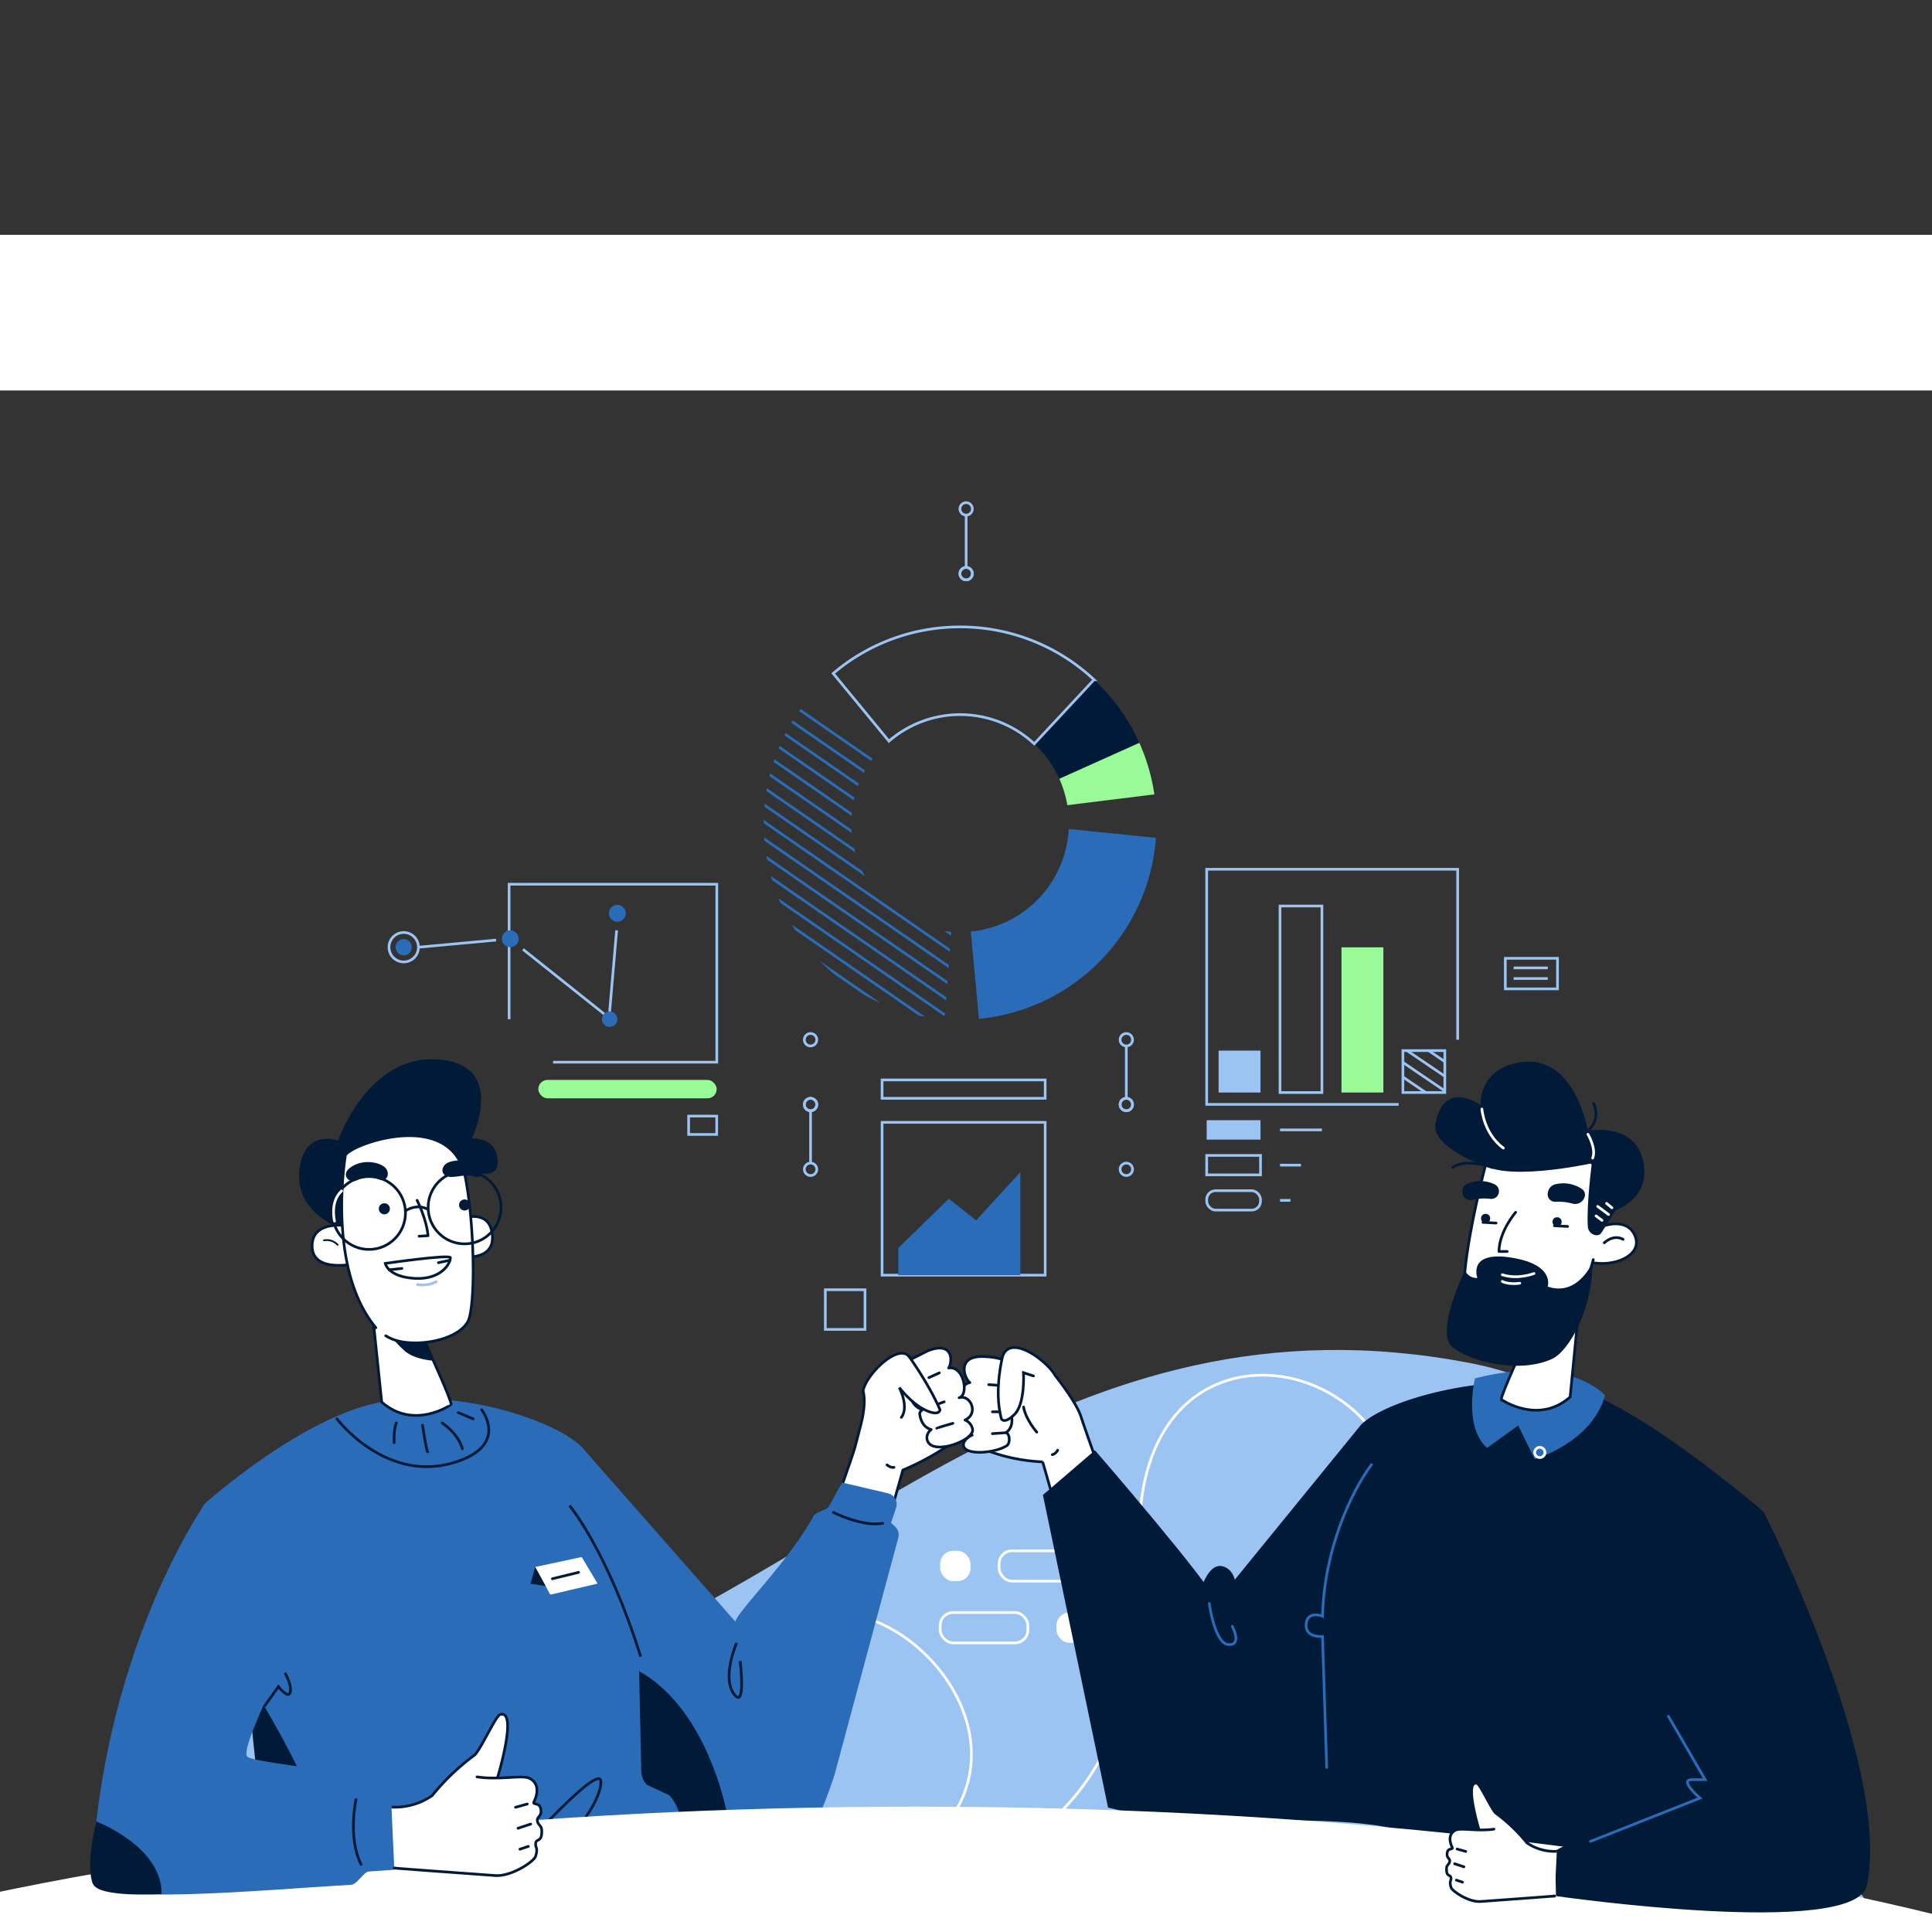 <svg xmlns="http://www.w3.org/2000/svg" xmlns:xlink="http://www.w3.org/1999/xlink" viewBox="0 0 1080 1080"><rect x="0" y="0" width="1080" height="1080" fill="#333333" stroke="none"/><defs><style>.cls-1,.cls-11,.cls-12,.cls-14,.cls-17,.cls-18,.cls-19,.cls-20,.cls-22,.cls-3,.cls-5{fill:none;}.cls-2{fill:#9bc4f2;}.cls-14,.cls-19,.cls-3{stroke:#fff;}.cls-11,.cls-12,.cls-13,.cls-14,.cls-15,.cls-16,.cls-20,.cls-22,.cls-3,.cls-5,.cls-9{stroke-miterlimit:10;}.cls-10,.cls-11,.cls-12,.cls-13,.cls-14,.cls-16,.cls-18,.cls-19,.cls-20,.cls-22,.cls-3,.cls-5,.cls-9{stroke-width:1.5px;}.cls-10,.cls-13,.cls-16,.cls-4,.cls-9{fill:#fff;}.cls-16,.cls-5{stroke:#9bc4f2;}.cls-6{fill:#98fb98;}.cls-7{fill:#2a6cb8;}.cls-15,.cls-8{fill:#011a37;}.cls-10,.cls-11,.cls-12,.cls-13,.cls-15,.cls-17,.cls-18,.cls-9{stroke:#011a37;}.cls-10,.cls-12,.cls-14,.cls-16,.cls-17,.cls-18,.cls-19,.cls-20,.cls-9{stroke-linecap:round;}.cls-10,.cls-17,.cls-18,.cls-19{stroke-linejoin:round;}.cls-20,.cls-22{stroke:#2a6cb8;}.cls-21{clip-path:url(#clip-path);}</style><clipPath id="clip-path"><path class="cls-1" d="M531.83,520.85a60.78,60.78,0,0,1-43.84-97L448.43,395a109.79,109.79,0,0,0,79.66,174.77Z"/></clipPath></defs><g id="Слой_10" data-name="Слой 10"><path class="cls-2" d="M130.2,1092.27S48.29,963.93,114.41,918.36c62.4-43,103,50.48,181,23.43,174.59-60.53,299.3-223.18,525.82-179.94,169.89,32.42,164.82,267.38,247.79,329.1,27.66,20.58,46.82,189.72,5.68,188.76C748.79,1272.13,130.2,1092.27,130.2,1092.27Z"/><path class="cls-3" d="M498.48,1048.33S644.59,1060.64,637,865.49c-6-156.11,184.24-103.64,138.66,18.33"/><path class="cls-3" d="M316.84,1144.64s59.43-61.83,91.89-187.26,181.83-11.49,119.07,64"/><rect class="cls-3" x="525.56" y="901.4" width="49.05" height="16.97" rx="7.26"/><rect class="cls-4" x="590.58" y="901.4" width="16.97" height="16.97" rx="7.26" transform="translate(1198.13 1819.76) rotate(-180)"/><rect class="cls-3" x="558.5" y="866.91" width="49.05" height="16.97" rx="7.26" transform="translate(1166.04 1750.78) rotate(-180)"/><rect class="cls-4" x="525.56" y="866.91" width="16.97" height="16.97" rx="7.26"/></g><g id="Слой_12" data-name="Слой 12"><rect class="cls-2" x="681.2" y="587.3" width="23.43" height="23.43"/><rect class="cls-5" x="715.54" y="506.47" width="23.43" height="104.27"/><rect class="cls-6" x="749.89" y="529.56" width="23.43" height="81.17"/><rect class="cls-5" x="784.23" y="587.3" width="23.43" height="23.43"/><polyline class="cls-5" points="781.86 617.36 674.55 617.36 674.55 485.92 814.84 485.92 814.84 581.22"/><rect class="cls-5" x="841.48" y="535.69" width="29.17" height="17.09"/><rect class="cls-5" x="493.08" y="627.4" width="91.17" height="85.42"/><rect class="cls-2" x="674.55" y="626.19" width="30.09" height="10.87"/><rect class="cls-5" x="674.55" y="645.89" width="30.09" height="10.87"/><rect class="cls-5" x="674.55" y="665.59" width="30.09" height="10.87" rx="4.97"/><line class="cls-5" x1="715.54" y1="631.62" x2="738.98" y2="631.62"/><line class="cls-5" x1="715.54" y1="651.32" x2="727.26" y2="651.32"/><line class="cls-5" x1="715.54" y1="671.02" x2="721.4" y2="671.02"/><line class="cls-5" x1="784.23" y1="602.07" x2="796.97" y2="610.73"/><line class="cls-5" x1="784.23" y1="593.89" x2="807.66" y2="609.81"/><line class="cls-5" x1="786.57" y1="587.3" x2="807.66" y2="601.63"/><line class="cls-5" x1="798.62" y1="587.3" x2="807.66" y2="593.45"/><polyline class="cls-5" points="284.59 569.74 284.59 494.29 400.7 494.29 400.7 593.76 309.15 593.76"/><polygon class="cls-7" points="570.38 655.25 545.65 682.19 530.41 670.11 502.15 697.65 502.15 712.82 570.38 712.82 570.38 655.25"/><rect class="cls-5" x="493.08" y="603.69" width="91.17" height="10.27"/><rect class="cls-6" x="300.92" y="603.69" width="99.71" height="10.27" rx="5.13"/><rect class="cls-5" x="384.95" y="623.9" width="15.69" height="10.27"/><circle class="cls-5" cx="629.62" cy="581.22" r="3.48"/><circle class="cls-5" cx="629.62" cy="617.44" r="3.48"/><circle class="cls-5" cx="629.62" cy="617.44" r="3.48"/><circle class="cls-5" cx="629.62" cy="653.65" r="3.48"/><line class="cls-5" x1="629.62" y1="584.7" x2="629.62" y2="613.96"/><circle class="cls-5" cx="453.11" cy="653.65" r="3.48"/><circle class="cls-5" cx="453.11" cy="617.44" r="3.48"/><circle class="cls-5" cx="453.11" cy="617.44" r="3.48"/><circle class="cls-5" cx="453.11" cy="581.22" r="3.48"/><line class="cls-5" x1="453.11" y1="650.17" x2="453.11" y2="620.92"/><circle class="cls-7" cx="285.24" cy="524.78" r="4.72"/><circle class="cls-7" cx="345.11" cy="510.54" r="4.72"/><circle class="cls-7" cx="340.8" cy="569.74" r="4.31"/><line class="cls-5" x1="277.32" y1="525.51" x2="233.9" y2="529.5"/><circle class="cls-7" cx="225.68" cy="529.5" r="4.55"/><circle class="cls-5" cx="225.68" cy="529.5" r="8.23"/><line class="cls-5" x1="337.67" y1="566.79" x2="292.34" y2="530.66"/><line class="cls-5" x1="344.7" y1="520.06" x2="340.8" y2="565.44"/><circle class="cls-5" cx="540.08" cy="284.47" r="3.48"/><circle class="cls-5" cx="540.08" cy="320.68" r="3.48"/><circle class="cls-5" cx="540.08" cy="320.68" r="3.48"/><line class="cls-5" x1="540.08" y1="287.95" x2="540.08" y2="317.2"/><line class="cls-5" x1="846.13" y1="541.06" x2="865.23" y2="541.06"/><line class="cls-5" x1="846.13" y1="547" x2="865.23" y2="547"/></g><g id="Слой_14" data-name="Слой 14"><path class="cls-8" d="M611.57,379.93l-33.42,35.85a61,61,0,0,1,14,19.57l44.73-20.08A110.24,110.24,0,0,0,611.57,379.93Z"/><path class="cls-5" d="M536.7,350.45a109.34,109.34,0,0,0-70.93,26l31.16,37.85a60.76,60.76,0,0,1,81.22,1.5l33.42-35.85A109.44,109.44,0,0,0,536.7,350.45Z"/><path class="cls-6" d="M645.29,444.07a108.86,108.86,0,0,0-8.39-28.8l-44.73,20.08a60.25,60.25,0,0,1,4.47,14.76Z"/><path class="cls-7" d="M597.42,463.4a60.81,60.81,0,0,1-54.75,57.36l4.58,48.79a109.8,109.8,0,0,0,98.93-101.2Z"/></g><g id="Слой_11" data-name="Слой 11"><path class="cls-9" d="M547.94,784.78c-.79-10,1.18-21.88,11.79-23.69,2.69-18.12,26-.06,30.09,7.8,0,0,11.82,14.74,14.45,23,2.4,7.54,13.57,38.62,13.57,38.62L593,852.58l-10.14-35.39A100.31,100.31,0,0,1,552.15,811C546.64,812.35,548.37,790.12,547.94,784.78Z"/><path class="cls-10" d="M549.58,758.33c-15.47-.4-10.16,12.75-7.41,14.55-8.17,1.51-5.46,17.48.15,17-6.49.39-7.12,11.8,1.15,12.38-2.4.85-5.21,3.48-4.86,5.83.83,5.73,17.93,4.22,24.26,0,1.89-1.26,1.74-6.59-.51-7.23,2.65-1.92,4-5.08,3-10-.17-.77-1-1.35-2.28-1.76,4.21-2.56,4.82-9.51,2.52-12.06a11.54,11.54,0,0,0,2.73-8.44C567.49,763.68,563.71,758.69,549.58,758.33Z"/><path class="cls-9" d="M560.55,757.9s-5.11,18.87-.82,35.11c0,0,1.38,3.59,7.41-2.38s5-23.27,5-23.27l5.58,1.8"/><path class="cls-9" d="M557.94,774.39s.92.1-5.25-.38"/><path class="cls-9" d="M591.26,810.65s-1.17,2.25-3.06,2.52"/><path class="cls-9" d="M579.57,800.58s-6.2-7-7.39-14.05"/><line class="cls-9" x1="558.89" y1="789.21" x2="554.76" y2="789.21"/><path class="cls-10" d="M562.36,800.89c-.21,0-7.61.53-7.61.53"/></g><g id="Слой_16" data-name="Слой 16"><path class="cls-9" d="M528.87,778.34c-2.76-10-8.9-20.89-19.87-18.89-5.61-10.38-25.3,9.14-26.53,18.25,0,0,2.12,5.42-1.19,18.45-.77,3-3.3,12.75-3.3,12.75-2.33,7.86-12.62,36.31-12.62,36.31l31.57,4.17,7.78-27.61A146.17,146.17,0,0,0,534,805.32C539.9,804.74,530.35,783.7,528.87,778.34Z"/><path class="cls-10" d="M509,777.1c-1.34,3.29,1.72,9.85,6.73,10.85-1.11.85-1.71,1.71-1.6,2.51.72,5.15,3.16,7.75,6.41,8.68-2,1.43-3.47,4.75-1.38,7.5,4.77,6.27,25.72-1.87,24.5-7.74a6.82,6.82,0,0,0-4.23-5.09c7.86-3.5,3.2-14.38-3.26-12.46,5.62-1.55,2.61-18.07-5.89-16.63,2.05-2.74,3.26-15.46-11.67-9.59l-9.36,4.74"/><path class="cls-9" d="M507.94,758s10.9,14.84,17.53,30c0,0-.08,4-8.06.31s-14.69-12.64-14.69-12.64,5.62,10.71,1.13,16.68"/><path class="cls-9" d="M519.24,770.11l5.84-2.65"/><path class="cls-9" d="M495.86,818.88s1.93,1.77,3.87,1.37"/><line class="cls-9" x1="524.96" y1="784.65" x2="527.81" y2="783.62"/><path class="cls-10" d="M523.66,798.38c.13-.18,9-2.74,9-2.74"/></g><g id="Слой_17" data-name="Слой 17"><path class="cls-7" d="M279.4,946.13c2.34-2.34,45.36-137.74,45.36-137.74l86.3,98.11c1.47-6.15,29.78-33.45,43.89-59.34.89-1.62,7.49-3.36,8.29-4.82,4.49-8.22,7.46-13.6,7.46-13.6l25.61,6a6.37,6.37,0,0,1,4.58,8.25l-2.81,8.32,2.21,2a6.37,6.37,0,0,1,1.85,6.35l-35.7,132.69c-14.7,44.29-23.75,49.52-58.89,60.49l-42.85,7.78S277.06,948.46,279.4,946.13Z"/><path class="cls-8" d="M407.55,1019.56s-12.77-85.16-73.72-93.11-25.61,90.48-25.61,90.48Z"/><path class="cls-11" d="M411.82,918.36s-8.44,19-1.59,28.53,3.53-18.33,3.53-18.33"/><path class="cls-11" d="M465.36,845.21s17,8.76,28.66,6.18"/></g><g id="Слой_1" data-name="Слой 1"><path class="cls-7" d="M356.78,913.08l1.74,77.84a11.74,11.74,0,0,0,3,6.75l12.62,5.9a24.24,24.24,0,0,1,6.24,18.57l-1,10.45a11.73,11.73,0,0,0,3.08,9l14.14,15.19a10.54,10.54,0,0,1,.86,1,16.86,16.86,0,0,1,2.8,13.58h0a11.66,11.66,0,0,1-10.58,9.1c-13.6,1-40.71,3.67-62.72,11.11-43.75,14.79-96.75,37.55-116.46,46.18a11.68,11.68,0,0,1-13.54-3.09l-4-4.63a13.46,13.46,0,0,1-3.08-10.44c3.18-25.7-56.75-212.42-77.55-267.13a11.65,11.65,0,0,1,3.32-13c16.09-13.76,60.21-49,97.68-55.72,41.74-7.53,94.94,9.35,111.38,24.61l31.55,102.37A11.51,11.51,0,0,1,356.78,913.08Z"/><path class="cls-11" d="M279.35,1047.48s56.09-64,56.53-51.6S315.57,1031,315.57,1031"/><path class="cls-12" d="M188.3,793.11s28.27,37.6,67.91,23.69c28.05-9.85,13-28.79,13-28.79"/><path class="cls-8" d="M138.63,939s60.82,91.73,60.49,161.18c-.11,24.21-27,11.7-36.61-14.54C144.62,1036.64,138.63,939,138.63,939Z"/><path class="cls-12" d="M247.14,795.45S256,801,258.49,809.89"/><path class="cls-12" d="M236.2,796.68s2.27,15.28,2.89,14.87"/><line class="cls-12" x1="256.16" y1="789.67" x2="264.51" y2="793.17"/><path class="cls-12" d="M220.32,806.44s-.34-7.73,1.25-11"/></g><g id="Слой_2" data-name="Слой 2"><path class="cls-8" d="M191.42,687.06s-26.52-8.44-24.11-32.55S189,637.63,189,637.63s18.07-53,61.49-44.62c31.35,6,13.27,43.41,13.27,43.41s14.46-1.21,14.46,13.26-25.32,0-25.32,0Z"/><path class="cls-13" d="M213.38,783.78l-4.21-40.53s-2.54-5.16,8.15-8.28c13.26-3.87,22.11,19.38,22.11,19.38s13.18,28.82,12.75,30.82C252.18,785.17,231.51,799.71,213.38,783.78Z"/><path class="cls-8" d="M219.31,747.93s-7.3-11.34,3.83-11.24c13.82.11,18.92,23.92,18.92,23.92s-9.51-.47-15.33-5A63.26,63.26,0,0,1,219.31,747.93Z"/><path class="cls-13" d="M199.16,685.88s-24.58-5.83-24.69,10.48S200.33,706,200.33,706Z"/><path class="cls-13" d="M254.86,682.16s18.55-8.34,20.33,7.85S256,702.26,256,702.26Z"/><path class="cls-9" d="M210.12,742.21c-27.88-33.43-17-96.53-17-96.53,3.79-6.46,59.45-26.25,67,12.44,5.49,28.22,5.64,73.22,1.36,80.75-6,10.54-28.15,14.12-40.25,10.37a24.19,24.19,0,0,1-5.57-2.52"/><path class="cls-13" d="M215.37,706.26s1.43,7.54,16.53,8.37c14.31.79,19.85-7.93,19.88-11.56C251.8,701,215.37,706.26,215.37,706.26Z"/><path class="cls-10" d="M233.16,671s5.3,10.42,6.11,19.76l-5,.29"/><circle class="cls-11" cx="206.28" cy="678.06" r="20.38"/><path class="cls-14" d="M187,682.61s-2.7-10.79,3.95-16.88"/><circle class="cls-11" cx="259.71" cy="674.95" r="20.38"/><line class="cls-9" x1="217.57" y1="709.82" x2="224.66" y2="709.07"/><path class="cls-9" d="M251.53,704.47s-6.47,1.38-6.47,1.38"/><path class="cls-15" d="M195,658.93a3.8,3.8,0,0,0,4.11.45,16.14,16.14,0,0,1,13.21-.47c3.94,1.67,5.89-4.23,1.35-6.84s-12.3-3-17.74,1.17C192.76,655.63,193.86,658,195,658.93Z"/><path class="cls-15" d="M265.32,657.25c3.56,1.51,6.14-3.47,2.35-5.86-4.49-2.83-16-3.11-18.74.18-2.33,2.82-.75,5.54,2.52,5.83C255.21,657.73,261.17,655.49,265.32,657.25Z"/><path class="cls-11" d="M226.63,676.88s6.25-4.45,12.74-.75"/><circle class="cls-15" cx="214.85" cy="675.73" r="2.6"/><circle class="cls-15" cx="259.71" cy="673.59" r="2.6"/><path class="cls-16" d="M233.39,718.1s5.66,1.06,10.39-1.63"/><path class="cls-17" d="M188.73,695.86a8.21,8.21,0,0,0-7.62-2.49"/></g><g id="Слой_9" data-name="Слой 9"><path class="cls-8" d="M735.67,908l-7.77,80.43-13,14.24a12.47,12.47,0,0,0-3.2,9.54l1.9,20.61-18,19.34a16.72,16.72,0,0,0-3.18,14l1.91,8.55s40.31,1.19,70.77,11.49c54.43,18.39,123.28,49.23,123.28,49.23l9.55-11.1a13.28,13.28,0,0,0,3.05-10.36c-3.31-26.82,98-232.12,84.89-268.84,0,0-69.58-60.05-106.45-69.19-40.81-10.13-101.81,4.82-118.1,20Z"/><path class="cls-7" d="M824.5,770.52s-6.6,27,6.78,38.88l17.42-12.54,9.18,18.81S890,806.42,897.23,780C897.23,780,877.7,756.88,824.5,770.52Z"/><path class="cls-13" d="M877.72,780.94l5-51.3s2.52-5.11-8.07-8.2c-13.16-3.84-22.78,30.32-22.78,30.32s-13.06,28.57-12.63,30.56C839.26,782.32,859.75,796.73,877.72,780.94Z"/><path class="cls-8" d="M892.67,679.74s29.72-4,26.27-28.56-31.28-19-31.28-19-7.13-42.85-37.4-38.41c-24.12,3.54-22.61,23.94-22.61,23.94s-20.11-14.7-25.17,10C799.64,641.58,830.7,652,830.7,652Z"/><path class="cls-13" d="M914.08,691.07c4.94,12.72-18.23,19.61-31,12.12S907,672.76,914.08,691.07Z"/><path class="cls-9" d="M890.65,704.14c-3.9,14.45-9.45,27.3-14.7,31.9l-6,4.3a65.52,65.52,0,0,1-8.23,4.5c-14.55,6.71-35.24.61-41-8.89-9.27-15.2,10.7-88.44,10.7-88.44,9.44-11,55.32-10,62.44,8.31,2.62,6.75,2.47,18,.65,30.11"/><path class="cls-18" d="M890.89,616.9s4.47,8.17-3.23,15.28"/><path class="cls-10" d="M847.25,677.69s-9.19,10.56-9.31,21.88l4.6,0"/><circle class="cls-15" cx="870.42" cy="683" r="2.05"/><path class="cls-8" d="M879.14,672.86a29.88,29.88,0,0,0-9.37-1.07,4.15,4.15,0,0,1-4.56-4.79l.12-.72a5.52,5.52,0,0,1,4.35-4.3,18.65,18.65,0,0,1,14.67,2.69,4,4,0,0,1,1.54,4.22h0A5.59,5.59,0,0,1,879.14,672.86Z"/><path class="cls-8" d="M833.1,670.17a28.84,28.84,0,0,0-10.29.6,4.26,4.26,0,0,1-5.19-3.6l-.09-.63a4.32,4.32,0,0,1,2.44-4.61,18.16,18.16,0,0,1,15.5.11,4.29,4.29,0,0,1,2.46,3.58h0A4.29,4.29,0,0,1,833.1,670.17Z"/><path class="cls-8" d="M887.6,685.61c-.78-12.45,2.24-35.33,2.24-35.33s-53.36,11.82-63.71-1.82,47.48-17.28,47.48-17.28l38.48,30.09s-10.94,19-17,28C893.32,691.93,887.88,690.16,887.6,685.61Z"/><line class="cls-19" x1="901.08" y1="675.17" x2="898.07" y2="672.69"/><line class="cls-19" x1="899.19" y1="678.92" x2="893.11" y2="674.39"/><line class="cls-19" x1="895.53" y1="682.19" x2="892.2" y2="679.7"/><path class="cls-18" d="M907.32,692.83s-4.66-3.24-10.54,1.9"/><path class="cls-8" d="M865.15,719.21s4.27-11.86-19.06-16c-26.2-4.62-20.22,11.17-20.22,11.17s-4.4.62-7-4.17c0,0-16.9,34.7-7,42.79,10.38,8.49,37.65,14.87,55.64,6.69,9.93-4.52,22.92-28.77,22.63-53.94C890.19,705.78,882,725,865.15,719.21Z"/><path class="cls-14" d="M857.5,711.89s-9,3.59-17.73.69"/><path class="cls-19" d="M887.66,634.07s4.78,7.92,2.65,13.32"/><path class="cls-19" d="M828.38,619.94s1,13.77,12,21.86"/><path class="cls-18" d="M834.22,652.63s-14.28-5.46-22.16-.06"/><line class="cls-10" x1="876.29" y1="685.59" x2="868.92" y2="685.21"/><circle class="cls-15" cx="830.47" cy="681.1" r="2.05"/><line class="cls-10" x1="836.34" y1="683.7" x2="828.98" y2="683.32"/><path class="cls-14" d="M849.57,717.31s-5.83,1-9.8-1"/><path class="cls-8" d="M820.52,920.76c-2.39-2.39-59.21-124.91-59.21-124.91L680,895.65c-2.14-8.91-67.9-84.93-67.9-84.93L583,835.7l36.42,174.76,113.81,27.46S822.91,923.15,820.52,920.76Z"/><path class="cls-8" d="M665.81,915.63c0-2.34,4.68-45.57,18.7-39.73s1.17,38.56,0,39.73S665.81,915.63,665.81,915.63Z"/><path class="cls-20" d="M741.62,988l-2.34-73.19s-9.83.85-9.15-6.94,9.15-4.42,9.15-4.42c1-37.12,15.74-69,27.37-84.7"/><path class="cls-20" d="M676,896.32s2.94,22.53,10.74,23,2.14-10.16,2.14-10.16"/></g><g id="Слой_4" data-name="Слой 4"><path class="cls-2" d="M815.2,1056.83c0,6,62.89,10.93,104.44,10.93s118.32-4.89,118.32-10.93-76.76-10.93-118.32-10.93S815.2,1050.79,815.2,1056.83Z"/><ellipse class="cls-2" cx="175.72" cy="1046.86" rx="101.44" ry="11.92"/><ellipse class="cls-2" cx="720.81" cy="1024.88" rx="61.72" ry="7.26"/><path class="cls-13" d="M881.06,1037.82s-37.91-9.27-63.4-9c-10,.1-12-.39-17.64,2.15-6.91,3.1-44.08,12.8-42.9,18.8,2.29,11.71,55.07,10.81,55.07,10.81,17.74,6.59,45.61-2.49,54.94-3.11l8-3"/><path class="cls-11" d="M318.38,841.64s21.2,25.18,39.75,84.36"/><circle class="cls-14" cx="860.76" cy="811.93" r="2.87"/><path class="cls-13" d="M766.54,1055.83s0-6.29,6.48-7.08,20.26-3.12,25.36-6"/><rect class="cls-5" x="461.36" y="720.97" width="22.19" height="22.19"/><path class="cls-11" d="M147.78,953.86l7.85-11s5.77,7.3,6.64,3-3-10.71-3-10.71"/><rect class="cls-4" x="-50" y="131.28" width="1179.72" height="87"/><polygon class="cls-4" points="299.16 875.95 307.62 891.43 334.05 885.24 325.17 870.38 299.16 875.95"/><polygon class="cls-8" points="296.55 885.32 299.16 875.95 304.98 886.6 296.55 885.32"/><line class="cls-12" x1="308.78" y1="882.53" x2="323.41" y2="878.97"/><path class="cls-4" d="M-50,1311H1129.72V1082.93c-158.92-45.16-376.81-73-617.19-73-213.89,0-410,22.05-562.53,58.73Z"/></g><g id="Слой_15" data-name="Слой 15"><g class="cls-21"><line class="cls-22" x1="426.99" y1="402.23" x2="569.62" y2="500.77"/><line class="cls-22" x1="422.84" y1="408.88" x2="565.47" y2="507.43"/><line class="cls-22" x1="418.69" y1="415.54" x2="561.33" y2="514.08"/><line class="cls-22" x1="441.61" y1="383.58" x2="584.25" y2="482.13"/><line class="cls-22" x1="437.47" y1="390.24" x2="580.1" y2="488.78"/><line class="cls-22" x1="433.32" y1="396.9" x2="575.96" y2="495.44"/><line class="cls-22" x1="414.55" y1="422.2" x2="557.18" y2="520.74"/><line class="cls-22" x1="410.4" y1="428.85" x2="553.03" y2="527.39"/><line class="cls-22" x1="406.26" y1="435.51" x2="548.89" y2="534.05"/><line class="cls-22" x1="402.11" y1="442.16" x2="544.74" y2="540.71"/><line class="cls-22" x1="397.96" y1="448.82" x2="540.6" y2="547.36"/><line class="cls-22" x1="393.82" y1="455.48" x2="536.45" y2="554.02"/><line class="cls-22" x1="389.67" y1="462.13" x2="532.3" y2="560.68"/><line class="cls-22" x1="385.52" y1="468.79" x2="528.16" y2="567.33"/><line class="cls-22" x1="381.38" y1="475.45" x2="524.01" y2="573.99"/><line class="cls-22" x1="377.23" y1="482.1" x2="519.87" y2="580.64"/><line class="cls-22" x1="373.09" y1="488.76" x2="515.72" y2="587.3"/></g></g><g id="Слой_6" data-name="Слой 6"><path class="cls-7" d="M112.67,843.53S56.2,926,51.36,1051.14c-.56,14.51,97.75,5.17,144.89,2.46,3.51-.2,7-7.22,9.88-7.4,8.87-.59,14.23-1,14.23-1l1.21-39.79s-5.36-1.44-13.44-3.66c-2.32-.64-1.94-6.44-4.65-7.19-24.47-6.79-60.26-9.23-65.1-12.45-5.4-3.6,24.24-58.4,27.85-75.28Z"/><path class="cls-11" d="M199.12,1005.38s-5.06,22,3,37.36"/><path class="cls-8" d="M985.86,845.09s71.81,141.41,57.7,208.88c-6.28,30-173.76,5.94-173.76,5.94l-.54-25.31s65.36-35.07,72.37-39.75c5.24-3.49-11.62-38.36-15.12-54.72Z"/></g><g id="Слой_7" data-name="Слой 7"><path class="cls-13" d="M220.4,1044.28l21.2-.9,28.64.91,8-51s11.57-38.2,1.21-34.82c-2.34.77-11.24,20.5-14.3,22.74a128.12,128.12,0,0,0-23.6,22.57,36.88,36.88,0,0,1-22.72,6.41"/></g><g id="Слой_8" data-name="Слой 8"><path class="cls-9" d="M220.4,1044.28s33.35,2.55,56.55,4.17c8.93.62,21.6-7.83,22.48-10.81,1.53-5.25-.29-4.44,0-7.18.32-3.08,3.86-.19,3.37-7.74-.15-2.35-2.41-2.64-2.45-5.34,0-2,2.82-2.1,1.92-6.37-.76-3.58-4.6-2-3.86-3.58,4.21-8.72-.1-12.42-2.76-13.48-4.51-1.79-16.36,1.21-29-.66"/><line class="cls-9" x1="288.19" y1="1010.29" x2="294.76" y2="1008.45"/><line class="cls-9" x1="289.57" y1="1022.02" x2="296.66" y2="1019.66"/><line class="cls-9" x1="290.65" y1="1033.71" x2="295.35" y2="1032.14"/><path class="cls-20" d="M889.08,1029.35l61.22-24.19s-12-10.31-4.54-10.31h7.43l-20.57-35.49"/><path class="cls-8" d="M53.92,1018.23s36.8,14.11,36.4,40.47c0,0-34.75,2.39-38.27-5.5C47.39,1042.75,53.92,1018.23,53.92,1018.23Z"/><path class="cls-13" d="M869.07,1059.9l-15.55-.66-21,.67-5.84-37.41s-8.49-28-.88-25.53c1.71.56,8.24,15,10.48,16.67a93.79,93.79,0,0,1,17.31,16.55,27.08,27.08,0,0,0,16.67,4.71"/><path class="cls-9" d="M869.07,1059.9s-24.45,1.87-41.47,3.06c-6.55.45-15.84-5.74-16.48-7.93-1.13-3.85.21-3.26,0-5.27-.24-2.26-2.84-.13-2.48-5.68.11-1.71,1.77-1.93,1.8-3.91,0-1.43-2.07-1.54-1.41-4.68.55-2.62,3.38-1.49,2.83-2.62-3.09-6.4.07-9.11,2-9.88,3.31-1.32,12,.88,21.24-.49"/><line class="cls-9" x1="819.36" y1="1034.97" x2="814.54" y2="1033.62"/><line class="cls-9" x1="818.34" y1="1043.57" x2="813.14" y2="1041.84"/><line class="cls-9" x1="817.55" y1="1052.15" x2="814.11" y2="1051"/></g></svg>